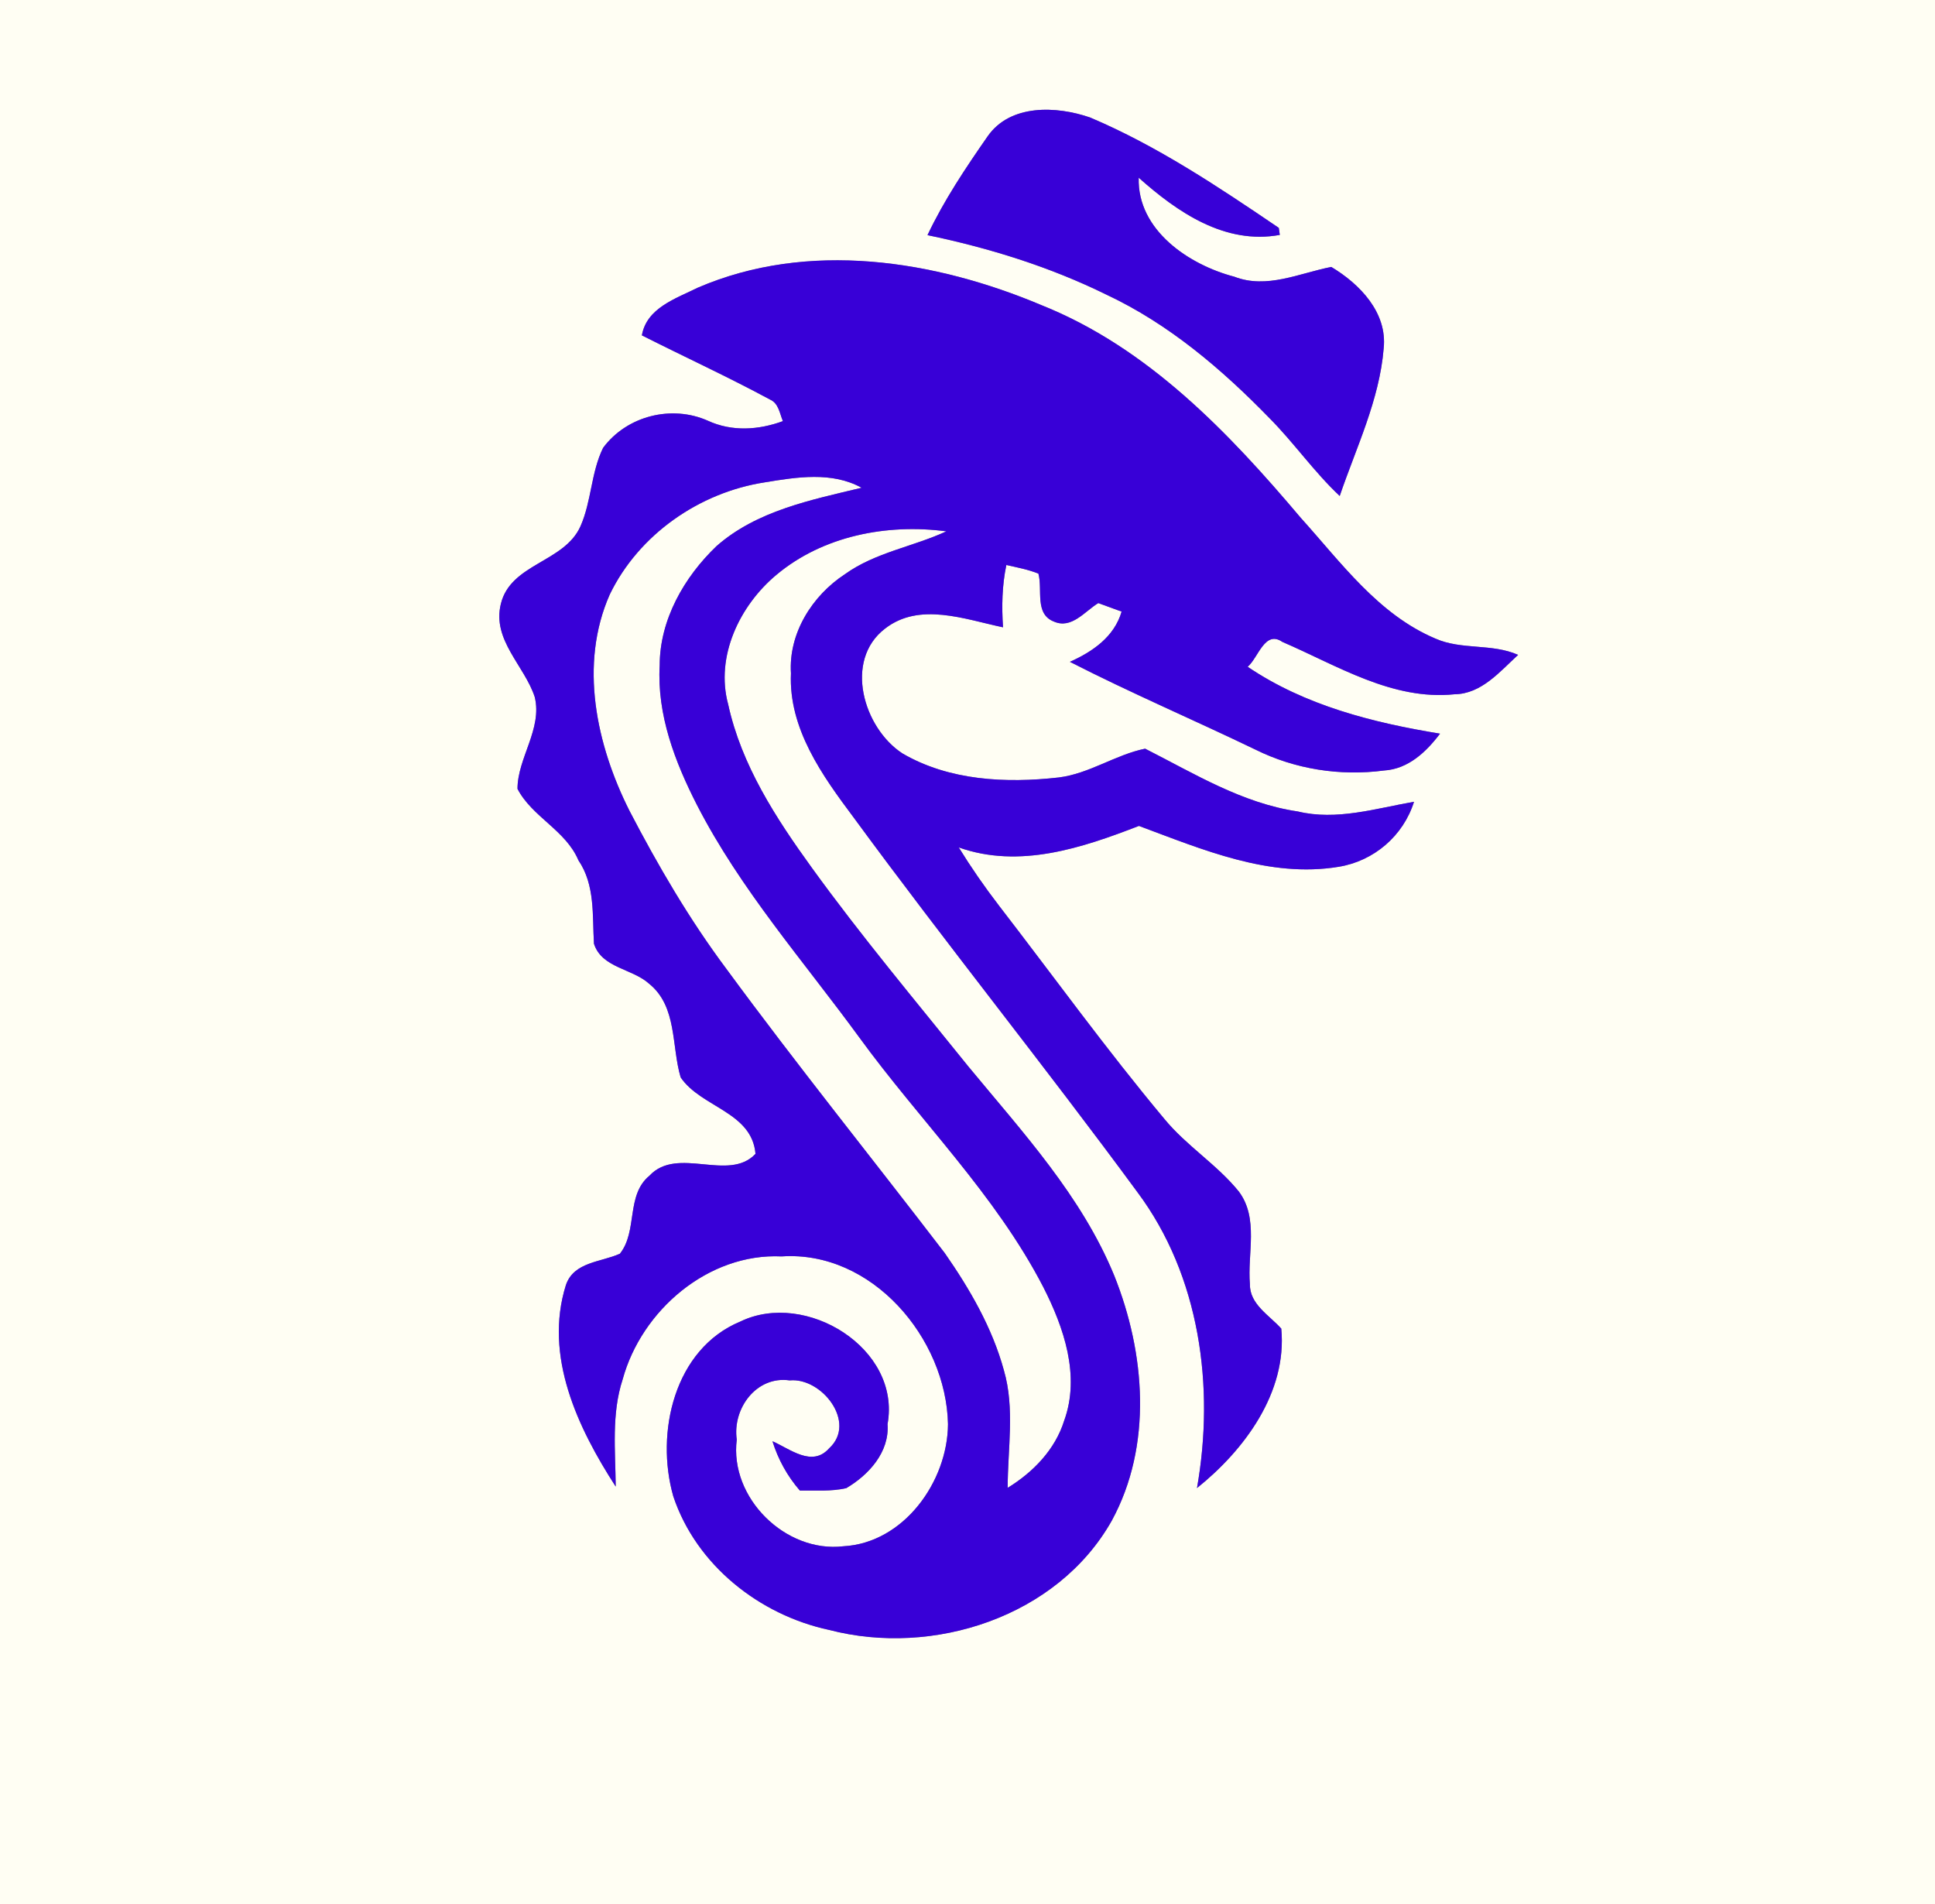 <?xml version="1.0" encoding="UTF-8" ?>
<!DOCTYPE svg PUBLIC "-//W3C//DTD SVG 1.1//EN" "http://www.w3.org/Graphics/SVG/1.1/DTD/svg11.dtd">
<svg width="250pt" height="246pt" viewBox="0 0 250 246" version="1.1" xmlns="http://www.w3.org/2000/svg">
<rect x="0" y="0" width="250" height="246" fill="#808080" stroke="none"/>
<g id="#fffef3ff">
<path fill="#fffef3" opacity="1.00" d=" M 0.00 0.00 L 250.00 0.00 L 250.00 246.00 L 0.00 246.00 L 0.00 0.00 M 127.59 17.63 C 124.75 21.71 121.96 25.88 119.83 30.38 C 127.81 32.04 135.64 34.47 142.97 38.08 C 151.00 41.85 157.85 47.69 164.00 54.01 C 167.19 57.22 169.78 60.98 173.09 64.08 C 175.22 57.82 178.23 51.67 178.77 45.01 C 179.26 40.38 175.67 36.68 172.00 34.49 C 167.88 35.29 163.67 37.38 159.47 35.75 C 153.59 34.21 146.92 29.72 147.12 22.96 C 152.11 27.41 158.27 31.65 165.35 30.35 C 165.32 30.12 165.25 29.66 165.22 29.44 C 157.44 24.16 149.53 18.86 140.84 15.18 C 136.51 13.68 130.51 13.41 127.59 17.63 M 90.15 37.17 C 87.32 38.58 83.55 39.77 82.93 43.33 C 88.43 46.11 94.05 48.69 99.48 51.62 C 100.60 52.10 100.73 53.42 101.15 54.41 C 97.99 55.57 94.57 55.79 91.46 54.36 C 86.77 52.27 80.98 53.73 77.92 57.86 C 76.35 61.05 76.43 64.77 74.99 68.01 C 72.89 72.68 65.98 72.80 64.71 78.02 C 63.55 82.69 67.76 85.99 69.09 90.06 C 70.09 94.20 66.86 97.93 66.86 101.92 C 68.75 105.56 73.09 107.26 74.73 111.15 C 76.91 114.35 76.52 118.27 76.74 121.93 C 77.75 125.09 81.71 125.12 83.90 127.13 C 87.51 130.07 86.74 135.17 87.94 139.20 C 90.57 143.09 97.15 143.64 97.61 149.08 C 94.13 152.78 87.54 148.01 83.91 151.90 C 80.84 154.42 82.42 159.06 80.09 161.98 C 77.64 163.09 74.13 163.02 73.11 166.04 C 70.24 175.20 74.64 184.48 79.55 192.07 C 79.51 187.45 78.98 182.69 80.45 178.21 C 82.89 169.30 91.50 161.88 100.99 162.33 C 112.66 161.55 122.25 172.89 122.48 184.00 C 122.43 191.43 116.77 199.35 108.97 199.78 C 101.50 200.67 94.23 193.53 95.19 186.00 C 94.61 182.01 97.71 177.73 102.02 178.35 C 106.17 177.94 110.76 183.81 107.12 187.13 C 104.91 189.61 102.08 187.20 99.80 186.21 C 100.53 188.55 101.72 190.72 103.34 192.58 C 105.34 192.55 107.38 192.72 109.34 192.27 C 112.25 190.56 114.94 187.60 114.67 184.00 C 116.45 174.20 104.09 166.66 95.66 170.74 C 87.11 174.28 84.64 185.12 86.99 193.33 C 89.95 202.20 98.11 208.66 107.13 210.59 C 120.55 214.09 136.62 208.91 143.63 196.49 C 148.94 186.76 147.97 174.82 143.96 164.81 C 139.75 154.54 132.12 146.28 125.15 137.84 C 118.31 129.34 111.29 120.97 104.89 112.12 C 100.25 105.71 95.79 98.85 94.08 91.01 C 92.40 84.82 95.56 78.24 100.30 74.28 C 106.33 69.22 114.60 67.64 122.27 68.65 C 117.96 70.64 113.08 71.37 109.16 74.19 C 104.93 76.96 101.86 81.83 102.19 87.00 C 101.87 94.14 106.24 100.21 110.31 105.65 C 122.27 121.96 134.96 137.71 146.94 154.01 C 155.04 164.85 156.96 179.18 154.65 192.26 C 160.78 187.35 166.32 179.89 165.54 171.66 C 164.01 169.94 161.45 168.52 161.49 165.94 C 161.14 161.95 162.66 157.44 160.06 153.95 C 157.23 150.45 153.29 148.05 150.43 144.56 C 142.97 135.64 136.16 126.20 129.06 117.00 C 127.20 114.58 125.47 112.08 123.87 109.49 C 131.72 112.27 139.78 109.56 147.15 106.71 C 155.34 109.75 163.99 113.48 172.96 111.99 C 177.51 111.25 181.30 108.00 182.69 103.59 C 177.74 104.45 172.69 106.06 167.66 104.84 C 160.50 103.79 154.28 99.94 147.95 96.73 C 144.12 97.51 140.74 99.96 136.79 100.45 C 129.98 101.22 122.63 100.87 116.59 97.34 C 111.55 94.05 109.00 85.33 114.33 81.23 C 118.80 77.74 124.66 80.02 129.59 81.05 C 129.41 78.36 129.46 75.65 130.02 73.00 C 131.41 73.31 132.83 73.58 134.16 74.11 C 134.73 76.18 133.63 79.33 136.17 80.31 C 138.46 81.31 140.15 78.98 141.90 77.92 C 142.66 78.20 144.16 78.74 144.91 79.02 C 143.96 82.28 141.17 84.19 138.23 85.51 C 146.08 89.53 154.21 93.00 162.16 96.83 C 167.30 99.39 173.14 100.30 178.82 99.55 C 181.94 99.36 184.27 97.15 186.05 94.79 C 177.36 93.37 168.59 91.15 161.20 86.15 C 162.58 84.97 163.41 81.36 165.69 82.94 C 172.78 85.99 179.89 90.53 187.93 89.70 C 191.40 89.66 193.79 86.76 196.14 84.61 C 192.73 83.10 188.83 84.01 185.44 82.50 C 178.07 79.38 173.27 72.68 168.07 66.92 C 158.74 55.87 148.29 44.92 134.59 39.44 C 120.70 33.58 104.40 31.03 90.15 37.17 Z" />
<path fill="#fffef3" opacity="1.00" d=" M 98.81 62.32 C 102.95 61.64 107.47 60.90 111.32 63.02 C 104.79 64.59 97.77 65.98 92.57 70.56 C 88.39 74.56 85.23 80.07 85.23 85.99 C 84.87 92.34 87.20 98.43 90.04 103.99 C 95.64 114.90 103.81 124.16 111.00 134.01 C 118.85 144.81 128.60 154.32 134.78 166.27 C 137.45 171.50 139.60 177.75 137.49 183.55 C 136.32 187.30 133.47 190.22 130.19 192.23 C 130.19 187.18 131.14 181.99 129.70 177.04 C 128.20 171.55 125.30 166.55 122.07 161.91 C 112.68 149.65 102.98 137.62 93.84 125.17 C 89.05 118.76 85.01 111.83 81.32 104.74 C 77.05 96.24 74.79 85.84 78.78 76.81 C 82.52 69.07 90.36 63.62 98.81 62.32 Z" />
</g>
<g id="#3800d7ff">
<path fill="#3800d7" opacity="1.00" d=" M 127.59 17.63 C 130.51 13.41 136.51 13.68 140.84 15.18 C 149.53 18.86 157.44 24.16 165.22 29.44 C 165.25 29.66 165.32 30.12 165.35 30.35 C 158.27 31.65 152.11 27.41 147.12 22.96 C 146.92 29.72 153.59 34.21 159.47 35.75 C 163.67 37.38 167.88 35.29 172.00 34.49 C 175.67 36.68 179.26 40.38 178.77 45.01 C 178.23 51.67 175.22 57.82 173.09 64.08 C 169.78 60.98 167.19 57.22 164.00 54.01 C 157.85 47.69 151.00 41.85 142.97 38.08 C 135.64 34.47 127.81 32.04 119.83 30.38 C 121.96 25.88 124.75 21.71 127.59 17.63 Z" />
<path fill="#3800d7" opacity="1.00" d=" M 90.15 37.17 C 104.40 31.03 120.70 33.58 134.59 39.44 C 148.29 44.92 158.74 55.87 168.07 66.92 C 173.27 72.68 178.07 79.38 185.44 82.50 C 188.83 84.01 192.73 83.10 196.14 84.61 C 193.79 86.76 191.40 89.66 187.93 89.70 C 179.89 90.53 172.78 85.99 165.69 82.94 C 163.41 81.36 162.58 84.97 161.20 86.15 C 168.59 91.15 177.36 93.37 186.05 94.79 C 184.27 97.15 181.94 99.36 178.82 99.55 C 173.14 100.30 167.30 99.39 162.16 96.83 C 154.21 93.00 146.08 89.53 138.23 85.51 C 141.17 84.19 143.96 82.28 144.91 79.02 C 144.16 78.74 142.66 78.20 141.90 77.92 C 140.15 78.98 138.46 81.31 136.17 80.31 C 133.63 79.33 134.73 76.18 134.16 74.11 C 132.83 73.58 131.41 73.31 130.02 73.00 C 129.46 75.65 129.41 78.36 129.59 81.05 C 124.66 80.02 118.80 77.74 114.33 81.23 C 109.00 85.33 111.55 94.05 116.59 97.34 C 122.63 100.87 129.98 101.22 136.79 100.45 C 140.74 99.96 144.12 97.51 147.95 96.73 C 154.28 99.94 160.50 103.79 167.66 104.84 C 172.69 106.06 177.74 104.45 182.69 103.59 C 181.30 108.00 177.51 111.25 172.96 111.99 C 163.99 113.48 155.34 109.75 147.15 106.71 C 139.78 109.56 131.72 112.27 123.87 109.49 C 125.47 112.08 127.20 114.58 129.06 117.00 C 136.16 126.20 142.97 135.64 150.43 144.56 C 153.29 148.05 157.23 150.45 160.06 153.95 C 162.66 157.44 161.14 161.95 161.49 165.94 C 161.45 168.52 164.01 169.94 165.54 171.66 C 166.32 179.89 160.78 187.35 154.65 192.26 C 156.96 179.18 155.04 164.85 146.94 154.01 C 134.96 137.71 122.27 121.96 110.31 105.65 C 106.24 100.21 101.87 94.14 102.19 87.00 C 101.86 81.83 104.93 76.96 109.16 74.19 C 113.08 71.37 117.96 70.64 122.27 68.65 C 114.60 67.64 106.33 69.22 100.30 74.28 C 95.56 78.24 92.40 84.82 94.08 91.01 C 95.79 98.85 100.25 105.71 104.89 112.12 C 111.29 120.97 118.31 129.34 125.15 137.84 C 132.12 146.28 139.75 154.54 143.96 164.81 C 147.97 174.82 148.94 186.76 143.63 196.49 C 136.62 208.91 120.55 214.09 107.13 210.59 C 98.11 208.66 89.95 202.20 86.99 193.33 C 84.64 185.12 87.11 174.28 95.66 170.74 C 104.09 166.66 116.45 174.20 114.67 184.00 C 114.94 187.60 112.25 190.56 109.34 192.27 C 107.38 192.72 105.34 192.55 103.34 192.58 C 101.72 190.72 100.53 188.55 99.80 186.21 C 102.08 187.20 104.91 189.61 107.12 187.13 C 110.76 183.81 106.17 177.94 102.02 178.35 C 97.71 177.73 94.61 182.01 95.19 186.00 C 94.23 193.53 101.50 200.67 108.97 199.78 C 116.77 199.35 122.43 191.43 122.48 184.00 C 122.25 172.89 112.66 161.55 100.99 162.33 C 91.50 161.88 82.89 169.30 80.45 178.21 C 78.98 182.69 79.51 187.45 79.55 192.07 C 74.64 184.48 70.24 175.20 73.11 166.04 C 74.13 163.02 77.64 163.09 80.09 161.98 C 82.42 159.06 80.84 154.42 83.91 151.90 C 87.54 148.01 94.13 152.78 97.61 149.08 C 97.15 143.64 90.57 143.09 87.94 139.20 C 86.74 135.17 87.51 130.07 83.90 127.13 C 81.71 125.12 77.75 125.09 76.74 121.93 C 76.52 118.27 76.91 114.35 74.73 111.15 C 73.09 107.26 68.75 105.56 66.86 101.92 C 66.86 97.93 70.09 94.20 69.09 90.06 C 67.76 85.99 63.55 82.69 64.71 78.02 C 65.98 72.80 72.89 72.68 74.99 68.01 C 76.43 64.77 76.35 61.05 77.92 57.86 C 80.98 53.73 86.77 52.27 91.46 54.36 C 94.57 55.79 97.99 55.57 101.15 54.41 C 100.73 53.42 100.60 52.10 99.48 51.62 C 94.05 48.69 88.43 46.11 82.93 43.33 C 83.55 39.77 87.32 38.58 90.15 37.17 M 98.81 62.32 C 90.36 63.62 82.52 69.07 78.78 76.81 C 74.79 85.84 77.05 96.24 81.32 104.74 C 85.01 111.83 89.05 118.76 93.84 125.17 C 102.98 137.62 112.68 149.65 122.07 161.91 C 125.30 166.55 128.20 171.55 129.70 177.04 C 131.14 181.99 130.19 187.18 130.19 192.23 C 133.47 190.22 136.32 187.30 137.49 183.55 C 139.60 177.75 137.45 171.50 134.78 166.27 C 128.60 154.32 118.85 144.81 111.00 134.01 C 103.81 124.16 95.64 114.90 90.04 103.99 C 87.20 98.43 84.87 92.34 85.23 85.99 C 85.23 80.07 88.39 74.56 92.57 70.56 C 97.77 65.98 104.79 64.59 111.32 63.02 C 107.47 60.90 102.95 61.64 98.81 62.32 Z" />
</g>
</svg>
